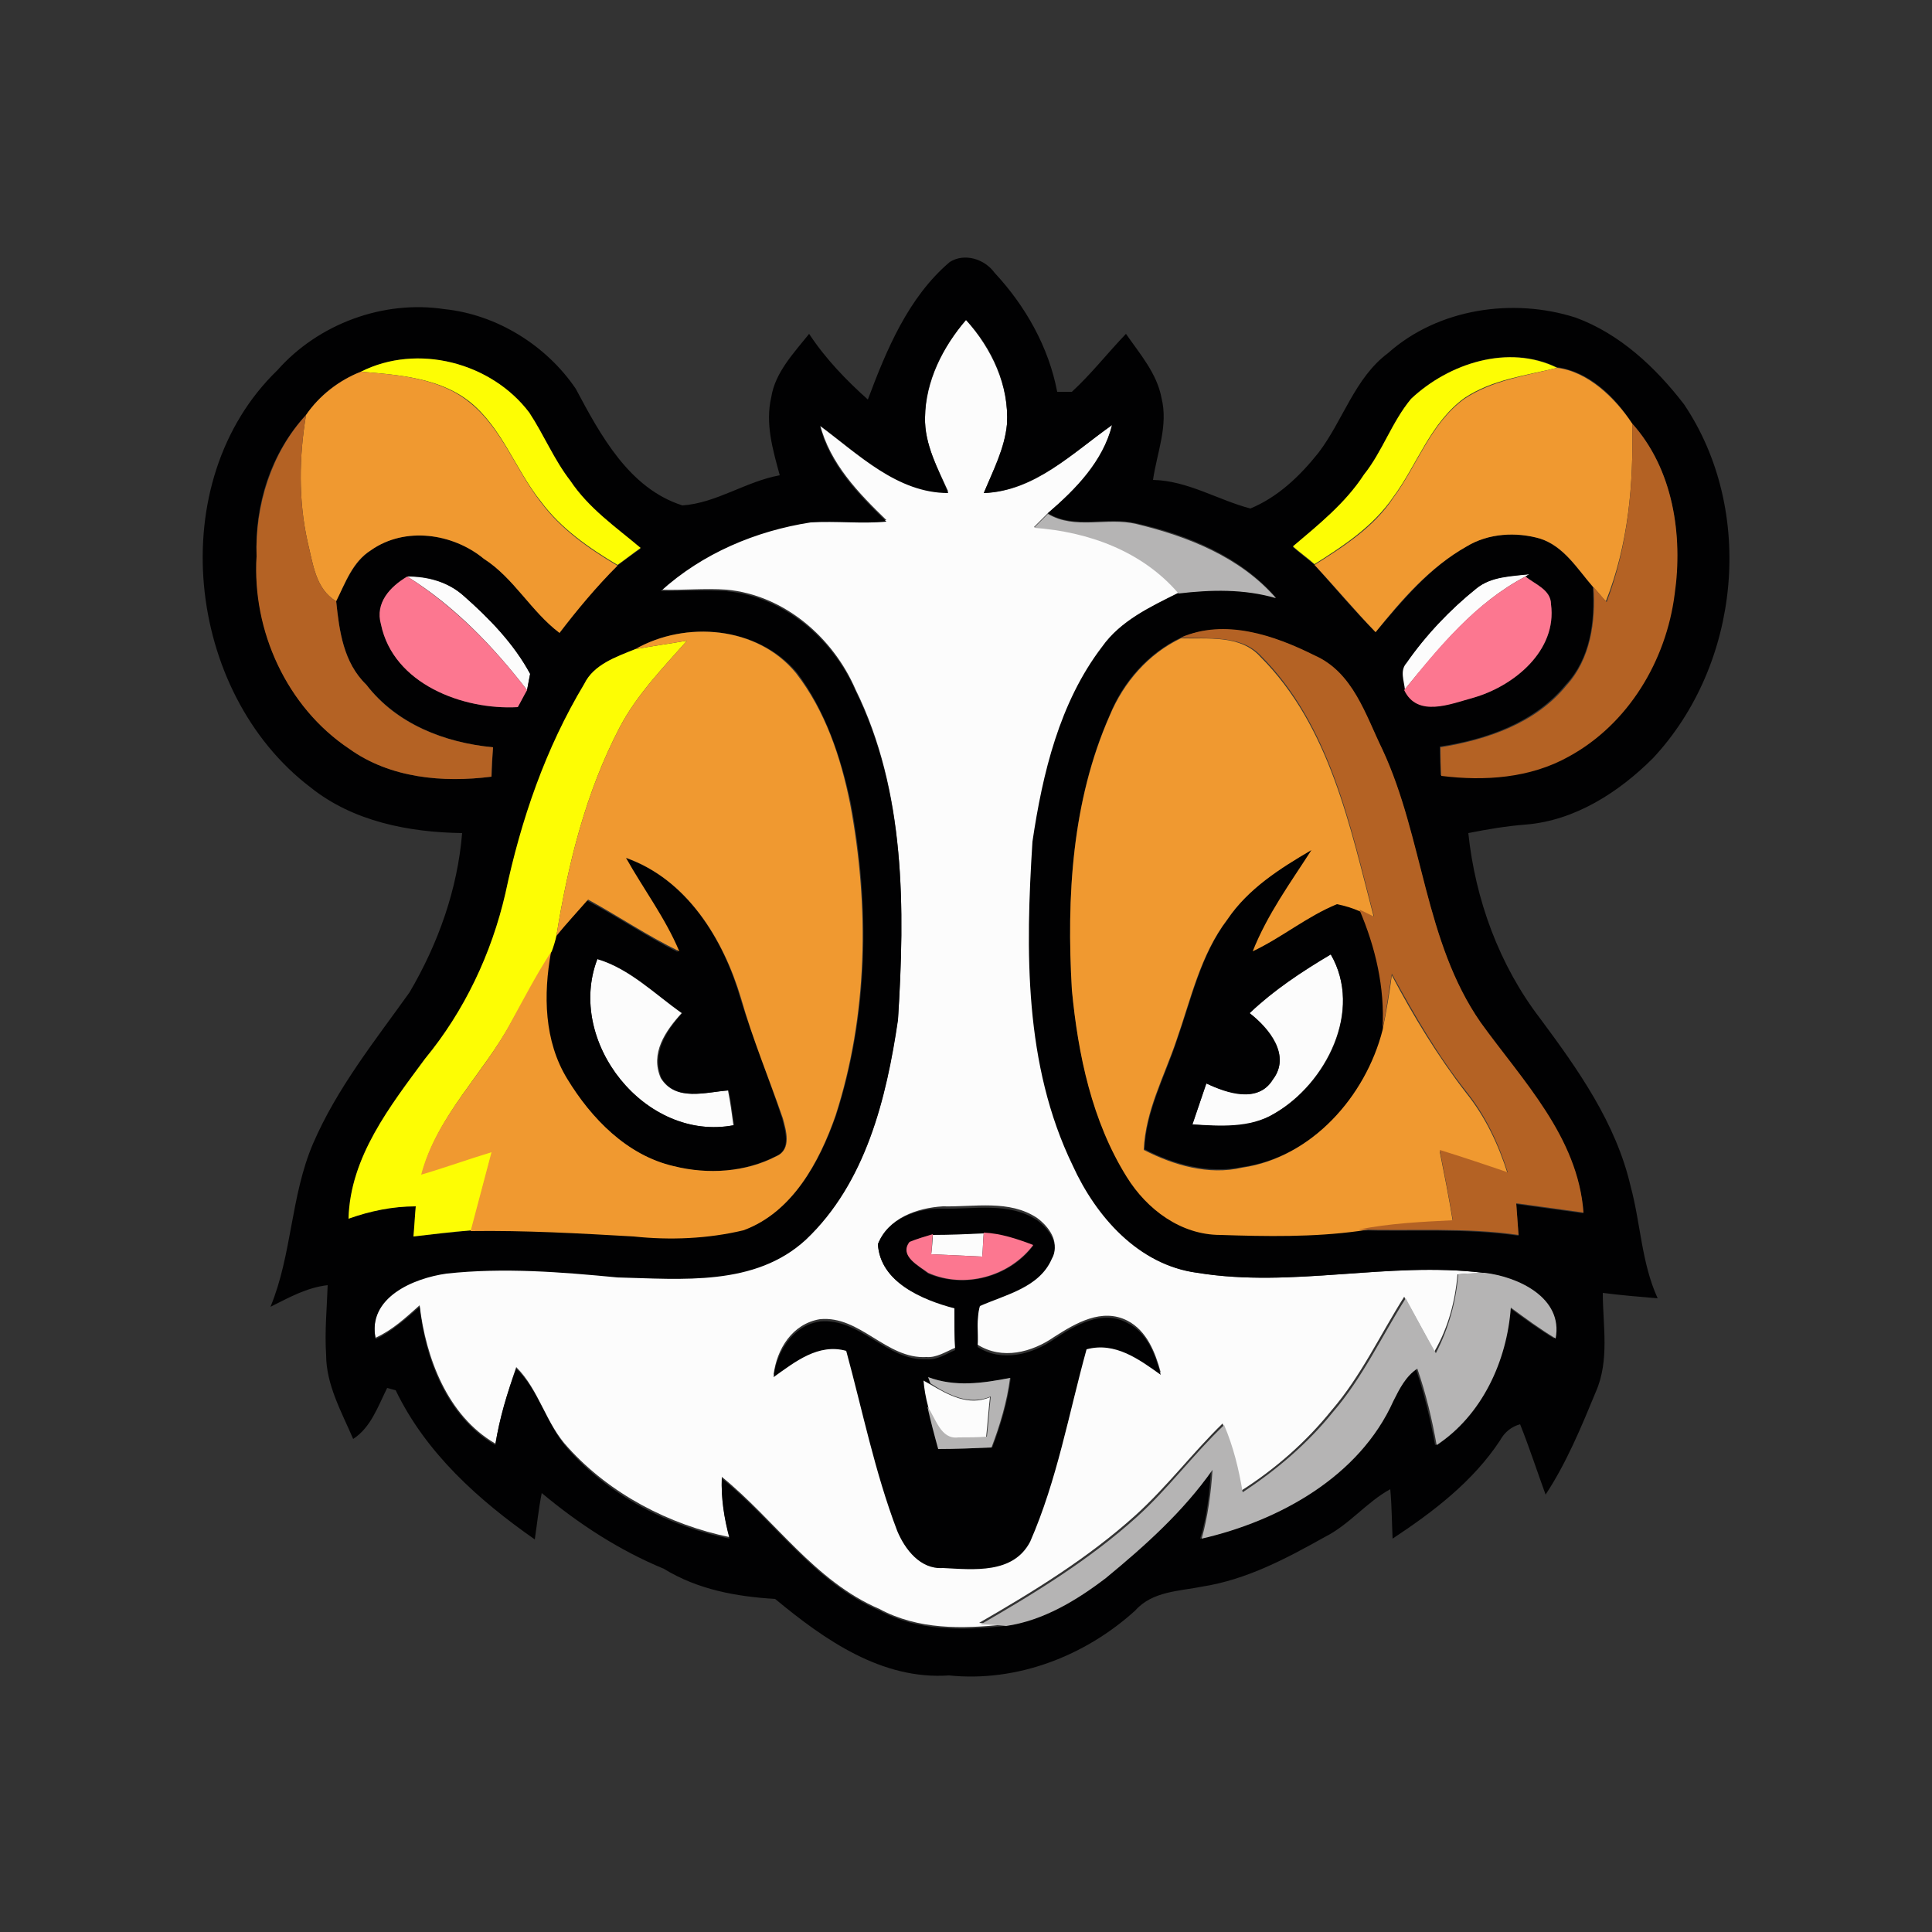 <?xml version="1.0" encoding="utf-8"?>
<!-- Generator: Adobe Illustrator 26.0.3, SVG Export Plug-In . SVG Version: 6.00 Build 0)  -->
<svg version="1.1" id="Layer_1" xmlns="http://www.w3.org/2000/svg" xmlns:xlink="http://www.w3.org/1999/xlink" x="0px" y="0px"
	 viewBox="0 0 250 250" style="enable-background:new 0 0 250 250;" xml:space="preserve">
<rect x="0" y="0" width="250" height="250" fill="#333333" stroke="none"/>
<style type="text/css">
	.st0{fill:#FCFCFC;}
	.st1{fill:#010102;}
	.st2{fill:#FDFD04;}
	.st3{fill:#F09930;}
	.st4{fill:#B46224;}
	.st5{fill:#B5B4B4;}
	.st6{fill:#FC7790;}
</style>
<g id="_x23_fcfcfcff">
	<path class="st0" d="M119.7,54c0.1-4.7,2.3-9.1,5.3-12.6c3.3,3.7,5.6,8.5,5.3,13.5c-0.3,3.1-1.8,6-3,8.9c6.6-0.2,11.5-5.2,16.6-8.8
		c-1.1,4.8-4.7,8.3-8.3,11.4c-0.6,0.6-1.2,1.2-1.8,1.8c7.1,0.5,14,3,18.8,8.5c-3.6,1.8-7.5,3.6-9.9,7c-5.5,7.2-7.6,16.4-9,25.2
		c-0.9,14.1-1,28.9,5.2,41.9c3,6.6,8.5,12.9,16.1,13.9c12.3,2,24.7-1.5,37,0c-1.1,0.1-2.2,0.1-3.4,0.2c-0.3,3.5-1.2,6.9-3,10
		c-1.3-2.4-2.6-4.8-3.9-7.1c-3.1,4.9-5.6,10.3-9.4,14.7c-3.3,4.1-7.3,7.6-11.7,10.4c-0.5-3-1.2-5.9-2.4-8.7
		c-3.9,3.8-7.2,8.2-11.3,11.9c-6.1,5.5-13.1,9.8-20.2,13.9c0.8,0.1,2.5,0.2,3.3,0.2c-5.5,0.6-11.2,0.7-16.2-2
		c-8.4-3.6-13.5-11.5-20.4-17.1c-0.1,2.7,0.3,5.3,1,7.8c-7.8-1.6-15.5-5.6-20.9-11.6c-2.9-3.1-3.7-7.4-6.7-10.4
		c-1.1,3.2-2.1,6.5-2.7,9.9c-6.2-3.6-9-11.1-9.8-17.9c-1.8,1.6-3.5,3.2-5.7,4.2c-1.1-5.4,4.9-7.8,9.2-8.5c7.3-0.7,14.7-0.2,22.1,0.5
		c8.2,0.2,17.8,1.2,24.4-4.9c7.8-7.3,10.4-18.2,11.9-28.4c0.9-14.3,1-29.4-5.5-42.6c-2.9-6.7-9.2-12.2-16.7-12.9
		c-2.8-0.2-5.7,0.1-8.5,0c5.3-4.9,12.3-7.8,19.4-8.9c3.3-0.2,6.5,0.2,9.8-0.1c-3.6-3.5-7.3-7.3-8.6-12.4c5,3.7,10,8.7,16.6,8.7
		C121.4,60.7,119.6,57.5,119.7,54 M113.6,161c0.3,4.9,5.7,7.2,9.9,8c0,1.8,0,3.6,0.1,5.4c-1.2,0.5-2.4,1.3-3.7,1.2
		c-5.2,0.3-8.6-5.4-13.8-4.9c-3.6,0.6-5.6,3.9-6,7.2c2.8-2,5.7-4.3,9.4-3.4c2.2,7.8,3.8,15.8,6.6,23.3c1,2.4,3,5,5.9,4.8
		c4,0.2,9.1,0.8,11.3-3.4c3.5-7.9,5-16.6,7.3-24.9c3.7-1,6.8,1.3,9.6,3.3c-0.7-2.6-1.8-5.4-4.3-6.7c-3.3-1.7-6.7,0.3-9.5,2.1
		c-2.9,2-6.7,3-9.9,1c0.1-1.8-0.2-3.6,0.3-5.3c3.3-1.5,7.7-2.3,9.3-6.1c1.1-1.9-0.4-3.9-1.9-5c-3.6-2.4-8.1-1.4-12.2-1.5
		C118.7,156.3,114.9,157.6,113.6,161z"/>
	<path class="st0" d="M52.7,74.6c2.6,0,5.3,0.7,7.3,2.5c3.3,2.9,6.5,6.2,8.6,10.1c-0.1,0.5-0.3,1.5-0.4,2.1
		C63.8,83.6,58.8,78.4,52.7,74.6z"/>
	<path class="st0" d="M191.1,76.1c1.9-1.5,4.4-1.6,6.8-1.8l-0.5,0.3c-6.5,3.4-11.1,9.1-15.7,14.7c-0.1-1.1-0.7-2.5,0.2-3.5
		C184.5,82.2,187.6,78.9,191.1,76.1z"/>
	<path class="st0" d="M77.3,124.1c4.2,1.3,7.4,4.5,10.9,7c-2.1,2.3-4.1,5.2-2.7,8.4c1.9,3.1,5.8,1.8,8.7,1.6c0.3,1.5,0.5,3,0.7,4.5
		C83.5,147.8,73.2,134.8,77.3,124.1z"/>
	<path class="st0" d="M161.7,131.1c3.2-3,6.8-5.4,10.5-7.6c4.2,7.2-0.6,16.7-7.3,20.6c-3.2,2-7.1,1.7-10.6,1.4
		c0.6-1.8,1.2-3.5,1.8-5.3c2.7,1.2,6.7,2.6,8.6-0.5C167.1,136.5,164.2,133,161.7,131.1z"/>
	<path class="st0" d="M120.7,159.7c2.2,0,4.4,0,6.6-0.2c-0.1,1-0.1,2-0.2,3.1c-2.2-0.1-4.4-0.2-6.6-0.3
		C120.6,161.6,120.7,160.3,120.7,159.7z"/>
	<path class="st0" d="M119.4,178.6l0.9,0.5c2.4,1.4,5,2.9,7.8,1.7c-0.2,1.7-0.3,3.4-0.5,5.2c-1.2,0.1-2.5,0.1-3.7,0.1
		c-2.3,0.2-3-2.5-4-4C119.7,180.9,119.5,179.8,119.4,178.6z"/>
</g>
<g id="_x23_010102ff">
	<path class="st1" d="M122.9,33.9c1.9-1.2,4.5-0.4,5.8,1.4c4,4.3,7,9.6,8.1,15.4c0.5,0,1.4,0,1.9,0c2.5-2.3,4.6-5,7-7.5
		c1.8,2.6,4,5.1,4.6,8.3c0.9,3.6-0.6,7.1-1.1,10.6c4.5,0.1,8.4,2.6,12.6,3.7c3.6-1.5,6.4-4.2,8.8-7.2c3.2-4.2,4.7-9.7,9-12.9
		c6.5-5.8,16.2-7.2,24.3-4.6c5.7,2.1,10.3,6.4,14,11.2c9.3,13.8,7.3,33.7-4,45.8c-4.4,4.4-10.1,8.1-16.5,8.6
		c-2.5,0.2-4.9,0.6-7.4,1.1c0.9,8.6,4,17.1,9.3,24c4.9,6.6,9.8,13.5,11.7,21.7c1.3,4.8,1.4,9.9,3.5,14.5c-2.4-0.2-4.8-0.4-7.1-0.7
		c0,4.2,0.9,8.7-0.9,12.8c-1.9,4.6-3.8,9.2-6.5,13.3c-1.1-3-2.1-6.1-3.3-9.1c-1.1,0.3-2,1-2.6,2.1c-3.5,5.3-8.6,9.2-13.9,12.7
		c-0.1-2.1-0.1-4.3-0.3-6.4c-3.1,1.7-5.3,4.6-8.5,6.2c-5,2.8-10.1,5.5-15.8,6.4c-3,0.6-6.5,0.6-8.7,3.1c-6.5,5.9-15.3,9.3-24.1,8.4
		c-8.7,0.6-16.1-4.6-22.5-9.9c-5-0.3-10-1.2-14.4-3.9c-5.8-2.4-11-5.8-15.8-9.8c-0.4,2-0.6,4-0.9,6c-7.3-5.1-14.1-11.2-18-19.3
		c-0.3-0.1-0.8-0.2-1.1-0.3c-1.2,2.4-2.1,5.1-4.4,6.6c-1.5-3.5-3.5-7-3.5-10.9c-0.2-3,0.1-6,0.2-9c-2.7,0.3-5,1.6-7.4,2.8
		c2.8-6.8,2.6-14.3,5.5-21.1c3.1-7.2,8-13.3,12.5-19.6c3.7-6.3,6.2-13.3,6.8-20.6c-6.9-0.1-14.1-1.5-19.6-5.9
		C24,89.6,21,62.3,35.9,47.9c5.3-6,13.7-9.1,21.6-7.9c6.8,0.7,13.2,4.7,17,10.3c3.2,6,6.9,12.9,13.8,15.1c4.4-0.3,8.2-3.1,12.6-3.9
		c-0.9-3.3-1.9-6.7-1.1-10.1c0.5-3.2,2.9-5.7,4.9-8.2c2.1,3.2,4.8,6,7.6,8.5C114.7,45.3,117.5,38.5,122.9,33.9 M119.7,54
		c-0.1,3.5,1.7,6.7,3,9.8c-6.6,0-11.6-5-16.6-8.7c1.2,5,5,8.9,8.6,12.4c-3.2,0.3-6.5-0.1-9.8,0.1c-7.1,1.1-14,4-19.4,8.9
		c2.8,0,5.7-0.2,8.5,0c7.5,0.7,13.8,6.2,16.7,12.9c6.5,13.2,6.4,28.2,5.5,42.6c-1.5,10.2-4.2,21.1-11.9,28.4
		c-6.6,6.1-16.1,5.1-24.4,4.9c-7.3-0.7-14.7-1.3-22.1-0.5c-4.3,0.6-10.3,3.1-9.2,8.5c2.1-1,3.9-2.6,5.7-4.2
		c0.7,6.8,3.6,14.3,9.8,17.9c0.5-3.4,1.5-6.7,2.7-9.9c3,2.9,3.9,7.3,6.7,10.4c5.4,6.1,13,10,20.9,11.6c-0.7-2.6-1.1-5.2-1-7.8
		c6.9,5.6,12,13.5,20.4,17.1c5,2.7,10.8,2.6,16.2,2c4.8-0.7,9.1-3.3,12.9-6.2c5-4.2,10-8.6,13.8-14c-0.2,3-0.5,6-1.4,8.9
		c10.1-2.3,20.4-8,24.8-17.8c0.8-1.6,1.6-3.2,3.1-4.2c1.1,3.2,1.9,6.6,2.5,9.9c5.9-3.9,9.1-10.9,9.6-17.8c1.9,1.4,3.8,2.8,5.8,4
		c1.1-5.3-4.9-8-9.2-8.5c-12.4-1.5-24.7,2-37,0c-7.6-1-13.1-7.3-16.1-13.9c-6.3-13-6.1-27.8-5.2-41.9c1.3-8.8,3.5-18,9-25.2
		c2.4-3.4,6.3-5.2,9.9-7c4.2-0.5,8.5-0.5,12.6,0.6c-4.6-5.3-11.4-8.1-18.1-9.6c-3.8-0.9-8,0.8-11.4-1.3c3.6-3.1,7.1-6.7,8.3-11.4
		c-5.1,3.6-10,8.5-16.6,8.8c1.2-2.9,2.7-5.7,3-8.9c0.3-5-1.9-9.9-5.3-13.5C122,44.9,119.7,49.3,119.7,54 M46.7,48.1
		c-2.9,1.1-5.4,3.1-7.1,5.6C35,58.6,32.9,65.4,33.2,72c-0.5,9.6,3.9,19.5,12,24.9c5.3,3.8,12.1,4.4,18.4,3.6
		c0.1-1.3,0.1-2.6,0.2-3.8c-6.2-0.6-12.4-3-16.4-8.1c-2.9-2.8-3.5-6.9-3.9-10.8c1.2-2.4,2.2-5.1,4.5-6.6c4.4-3.1,10.6-2.2,14.6,1.1
		c3.9,2.5,6.1,6.8,9.8,9.6c2.3-3.1,4.7-6.1,7.5-8.7c1-0.8,2-1.5,3-2.2c-3.2-2.7-6.8-5.2-9.1-8.7c-2.1-2.8-3.4-6-5.3-8.8
		C63.6,46.9,54.1,44.4,46.7,48.1 M182.6,51.6c-2.5,3-3.7,6.8-6.1,9.9c-2.4,3.7-5.9,6.5-9.2,9.3c0.9,0.8,1.9,1.5,2.8,2.3
		c2.6,2.9,5.1,5.9,7.9,8.7c3.5-4.1,7-8.4,11.8-11.1c2.8-1.7,6.4-1.9,9.5-1c3,1,4.8,3.9,6.8,6.2c0.3,4.5-0.3,9.3-3.5,12.7
		c-4,4.9-10.3,7.1-16.3,8c0,1.2,0.1,2.5,0.1,3.7c5.6,0.7,11.5,0.3,16.5-2.5c7.7-4.1,12.6-12.4,13.7-21c1.2-7.6-0.1-16.2-5.5-22.1
		c-2.1-3.4-5.6-6.7-9.7-7.2C195.2,44.5,187.5,47,182.6,51.6 M52.7,74.6c-2.2,1.3-4.2,3.4-3.4,6.2c1.6,7.7,10.6,11.1,17.7,10.7
		c0.3-0.6,0.9-1.7,1.2-2.2c0.1-0.5,0.3-1.6,0.4-2.1c-2.1-3.9-5.3-7.2-8.6-10.1C58,75.3,55.3,74.5,52.7,74.6 M191.1,76.1
		c-3.5,2.8-6.6,6.1-9.1,9.7c-0.9,1-0.3,2.3-0.2,3.5c1.7,3.5,6,1.7,8.8,1c5.3-1.5,10.9-6.1,10.1-12.1c0-1.9-2.1-2.6-3.3-3.6l0.5-0.3
		C195.5,74.6,193,74.6,191.1,76.1 M152.8,82.5c-4.2,2-7.5,5.7-9.2,10c-4.9,11.1-5.6,23.5-4.9,35.5c0.8,8.4,2.6,16.9,7.1,24.2
		c2.6,4.1,7.1,7.5,12.1,7.5c6,0.2,12,0.3,17.9-0.5c6.9,0.2,13.8-0.3,20.7,0.7c-0.1-1.4-0.2-2.7-0.3-4.1c2.9,0.4,5.8,0.8,8.7,1.2
		c-0.7-9.7-7.9-17-13.3-24.6c-7.3-10.6-7.4-23.9-12.7-35.3c-2.2-4.5-3.8-10-8.8-12.2C164.9,82.2,158.5,80.1,152.8,82.5 M82.2,84
		c-2.5,1-5.3,2-6.6,4.5c-4.9,8.4-8.1,17.6-10.2,27.1c-1.8,7.8-5.2,15.2-10.4,21.4c-4.5,6.1-9.7,12.7-9.9,20.7c2.8-1,5.7-1.6,8.7-1.6
		c-0.1,1-0.2,2.9-0.3,3.9c2.5-0.3,5-0.5,7.5-0.8c7,0,14.1,0.3,21.1,0.7c4.7,0.5,9.6,0.3,14.2-0.8c6.3-2.3,9.8-8.8,11.9-14.8
		c4.2-13,4.4-27.1,1.9-40.4c-1.3-6-3.3-12-7-16.9C98,81,88.7,80.3,82.2,84z"/>
	<path class="st1" d="M158.9,118.9c2.7-4,6.8-6.6,10.9-9c-2.7,4.3-5.7,8.4-7.6,13.1c3.8-1.8,7-4.5,10.9-6.1c1,0.2,2,0.4,2.9,0.9
		c2.1,4.9,3.3,10.1,3,15.4c-2.2,8.6-9.1,16.5-18.2,17.8c-4.4,0.9-8.9-0.3-12.7-2.3c0.2-5,2.7-9.5,4.2-14.1
		C154.2,129.2,155.4,123.5,158.9,118.9 M161.7,131.1c2.5,2,5.4,5.5,3,8.6c-1.9,3.1-5.9,1.8-8.6,0.5c-0.6,1.8-1.2,3.5-1.8,5.3
		c3.6,0.2,7.4,0.5,10.6-1.4c6.8-3.9,11.5-13.3,7.3-20.6C168.5,125.7,164.8,128.1,161.7,131.1z"/>
	<path class="st1" d="M80.9,111c7.9,2.7,12.7,10.5,14.9,18.2c1.6,5.2,3.7,10.3,5.4,15.5c0.4,1.6,1.2,4.1-0.8,4.9
		c-4.1,2.1-8.9,2.4-13.3,1.3c-6-1.4-10.6-6.2-13.8-11.3c-3-4.9-3.1-10.9-2.1-16.4c0.1-0.5,0.4-1.5,0.6-2c1.4-1.6,2.8-3.1,4.1-4.7
		c4,2.1,7.8,4.7,11.8,6.7C86,118.8,83.2,115,80.9,111 M77.3,124.1c-4.1,10.7,6.2,23.7,17.7,21.5c-0.2-1.5-0.4-3-0.7-4.5
		c-2.9,0.2-6.8,1.5-8.7-1.6c-1.3-3.2,0.6-6.1,2.7-8.4C84.7,128.6,81.5,125.3,77.3,124.1z"/>
	<path class="st1" d="M113.6,161c1.3-3.3,5.1-4.7,8.4-4.6c4,0.1,8.6-0.9,12.2,1.5c1.5,1.1,3,3.1,1.9,5c-1.6,3.7-5.9,4.6-9.3,6.1
		c-0.5,1.7-0.2,3.5-0.3,5.3c3.1,2,7,1,9.9-1c2.7-1.8,6.2-3.9,9.5-2.1c2.6,1.3,3.6,4.1,4.3,6.7c-2.8-2-5.9-4.3-9.6-3.3
		c-2.3,8.3-3.8,16.9-7.3,24.9c-2.2,4.2-7.3,3.6-11.3,3.4c-2.9,0.2-4.9-2.4-5.9-4.8c-2.9-7.6-4.5-15.6-6.6-23.3
		c-3.6-1-6.6,1.4-9.4,3.4c0.4-3.3,2.5-6.7,6-7.2c5.2-0.5,8.6,5.1,13.8,4.9c1.4,0.1,2.5-0.7,3.7-1.2c-0.1-1.8-0.1-3.6-0.1-5.4
		C119.3,168.2,113.9,165.9,113.6,161 M117.7,160.7c-1.4,1.8,1.2,3.1,2.4,4.1c4.7,2,10.5,0.5,13.6-3.6c-2.1-0.8-4.1-1.5-6.4-1.6
		c-2.2,0.1-4.4,0.2-6.6,0.2C119.7,160,118.7,160.3,117.7,160.7 M120.1,178.2l0.3,0.9l-0.9-0.5c0.1,1.2,0.3,2.3,0.6,3.4
		c0.4,1.9,0.9,3.7,1.4,5.5c2.3,0,4.6-0.1,6.9-0.2c1.1-2.9,2-5.9,2.4-9C127.1,179,123.6,179.5,120.1,178.2z"/>
</g>
<g id="_x23_fdfd04ff">
	<path class="st2" d="M46.7,48.1c7.3-3.7,16.9-1.2,21.8,5.3c1.9,2.9,3.2,6.1,5.3,8.8c2.4,3.6,5.9,6,9.1,8.7c-1,0.7-2,1.5-3,2.2
		c-3.7-2.2-7.3-4.7-9.9-8.2c-3.3-4.1-5-9.5-9.2-12.9C56.9,48.9,51.6,48.5,46.7,48.1z"/>
	<path class="st2" d="M182.6,51.6c4.9-4.6,12.6-7.1,18.9-4c-4.1,1-8.4,1.5-12,3.9c-4.4,3.2-6.1,8.6-9.2,12.8
		c-2.6,3.8-6.4,6.3-10.2,8.7c-0.9-0.8-1.9-1.5-2.8-2.3c3.3-2.8,6.8-5.6,9.2-9.3C178.9,58.4,180.1,54.6,182.6,51.6z"/>
	<path class="st2" d="M82.2,84c2.2-0.4,4.4-0.7,6.7-1.1c-3.1,3.5-6.5,7-8.7,11.2c-4.4,8.4-6.7,17.7-8.2,27c-0.1,0.5-0.4,1.5-0.6,2
		c-1.8,3-3.5,6.1-5.2,9.1c-3.6,6.7-9.6,12.1-11.6,19.7c3-1,6-2,9.1-2.9c-0.9,3.4-1.8,6.8-2.7,10.2c-2.5,0.2-5,0.5-7.5,0.8
		c0.1-1,0.2-2.9,0.3-3.9c-3,0-5.9,0.6-8.7,1.6c0.2-8,5.4-14.6,9.9-20.7c5.1-6.2,8.6-13.6,10.4-21.4c2-9.5,5.2-18.8,10.2-27.1
		C76.8,86,79.7,85,82.2,84z"/>
</g>
<g id="_x23_f09930ff">
	<path class="st3" d="M39.6,53.7c1.7-2.5,4.3-4.5,7.1-5.6c4.9,0.4,10.2,0.8,14.1,4c4.2,3.4,5.9,8.7,9.2,12.9c2.6,3.5,6.2,6,9.9,8.2
		c-2.7,2.7-5.2,5.7-7.5,8.7c-3.7-2.8-5.9-7.1-9.8-9.6c-4-3.3-10.2-4.2-14.6-1.1c-2.4,1.5-3.3,4.2-4.5,6.6c-2.7-1.6-3-4.9-3.7-7.7
		C38.6,64.7,38.7,59.1,39.6,53.7z"/>
	<path class="st3" d="M201.5,47.6c4,0.5,7.5,3.9,9.7,7.2c0.2,7.8-0.5,15.7-3.4,23c-0.6-0.6-1.1-1.3-1.7-1.9c-2-2.3-3.7-5.2-6.8-6.2
		c-3.1-0.9-6.7-0.7-9.5,1c-4.8,2.7-8.4,6.9-11.8,11.1c-2.7-2.8-5.2-5.8-7.9-8.7c3.8-2.4,7.7-4.9,10.2-8.7c3.1-4.2,4.8-9.6,9.2-12.8
		C193.1,49.2,197.5,48.6,201.5,47.6z"/>
	<path class="st3" d="M82.2,84c6.5-3.7,15.8-3,20.8,3.1c3.8,4.9,5.8,10.9,7,16.9c2.5,13.3,2.3,27.4-1.9,40.4
		c-2.1,6-5.6,12.5-11.9,14.8c-4.6,1.1-9.5,1.3-14.2,0.8c-7-0.4-14-0.8-21.1-0.7c0.9-3.4,1.8-6.8,2.7-10.2c-3,0.9-6,2-9.1,2.9
		c2-7.6,8-12.9,11.6-19.7c1.7-3.1,3.3-6.2,5.2-9.1c-1,5.5-0.9,11.5,2.1,16.4c3.1,5.1,7.7,9.9,13.8,11.3c4.4,1.1,9.3,0.8,13.3-1.3
		c2-0.9,1.2-3.4,0.8-4.9c-1.8-5.2-3.9-10.2-5.4-15.5c-2.3-7.7-7-15.4-14.9-18.2c2.3,4.1,5.1,7.8,6.9,12.1c-4.1-2-7.8-4.5-11.8-6.7
		c-1.4,1.6-2.8,3.1-4.1,4.7c1.5-9.3,3.8-18.6,8.2-27c2.2-4.2,5.6-7.7,8.7-11.2C86.6,83.3,84.4,83.6,82.2,84z"/>
	<path class="st3" d="M143.6,92.6c1.8-4.3,5-8,9.2-10c3.5,0.1,7.7-0.5,10.3,2.4c9,9,11.6,22,14.7,33.8c-0.5-0.2-1.4-0.7-1.9-0.9
		c-0.9-0.4-1.9-0.7-2.9-0.9c-3.9,1.6-7.1,4.3-10.9,6.1c1.9-4.8,4.9-8.9,7.6-13.1c-4.1,2.4-8.2,5-10.9,9c-3.5,4.6-4.7,10.3-6.6,15.7
		c-1.6,4.7-4,9.1-4.2,14.1c3.9,2,8.4,3.3,12.7,2.3c9-1.3,16-9.2,18.2-17.8c0.5-2.4,0.9-4.8,1.2-7.1c2.8,5.3,5.9,10.4,9.6,15.2
		c2.5,3.1,4.2,6.7,5.4,10.5c-2.9-1-5.8-2-8.8-2.9c0.6,3,1.2,6,1.7,9.1c-4.1,0.2-8.2,0.5-12.2,1.2c-5.9,0.8-11.9,0.7-17.9,0.5
		c-5.1,0-9.5-3.3-12.1-7.5c-4.5-7.2-6.3-15.8-7.1-24.2C138,116.1,138.7,103.7,143.6,92.6z"/>
</g>
<g id="_x23_b46224ff">
	<path class="st4" d="M33.2,72c-0.2-6.6,1.9-13.4,6.4-18.3c-0.9,5.4-1,11,0.2,16.4c0.7,2.8,1,6.1,3.7,7.7c0.4,3.8,0.9,7.9,3.9,10.8
		c3.9,5.1,10.1,7.5,16.4,8.1c-0.1,1.3-0.2,2.6-0.2,3.8c-6.3,0.8-13.1,0.2-18.4-3.6C37.1,91.5,32.6,81.6,33.2,72z"/>
	<path class="st4" d="M211.2,54.8c5.3,5.9,6.6,14.5,5.5,22.1c-1.1,8.6-6,16.8-13.7,21c-5,2.8-10.9,3.2-16.5,2.5
		c-0.1-1.2-0.1-2.5-0.1-3.7c6.1-1,12.3-3.1,16.3-8c3.1-3.4,3.8-8.2,3.5-12.7c0.6,0.6,1.1,1.3,1.7,1.9
		C210.7,70.5,211.4,62.6,211.2,54.8z"/>
	<path class="st4" d="M152.8,82.5c5.7-2.5,12.1-0.3,17.3,2.3c5,2.2,6.6,7.7,8.8,12.2c5.3,11.4,5.4,24.8,12.7,35.3
		c5.4,7.5,12.6,14.8,13.3,24.6c-2.9-0.4-5.8-0.8-8.7-1.2c0.1,1.4,0.2,2.7,0.3,4.1c-6.9-1-13.8-0.5-20.7-0.7c4-0.8,8.1-1,12.2-1.2
		c-0.5-3-1.1-6.1-1.7-9.1c2.9,0.9,5.9,1.9,8.8,2.9c-1.2-3.8-2.9-7.4-5.4-10.5c-3.7-4.7-6.7-9.9-9.6-15.2c-0.4,2.4-0.7,4.8-1.2,7.1
		c0.3-5.3-0.9-10.5-3-15.4c0.5,0.2,1.4,0.7,1.9,0.9c-3.1-11.9-5.7-24.8-14.7-33.8C160.5,82.1,156.3,82.7,152.8,82.5z"/>
</g>
<g id="_x23_b5b4b4ff">
	<path class="st5" d="M133.8,68.3c0.6-0.6,1.2-1.2,1.8-1.8c3.5,2.1,7.7,0.4,11.4,1.3c6.7,1.6,13.5,4.3,18.1,9.6
		c-4.1-1.2-8.4-1.1-12.6-0.6C147.8,71.3,140.8,68.8,133.8,68.3z"/>
	<path class="st5" d="M188.7,164.9c1.1-0.1,2.2-0.2,3.4-0.2c4.3,0.5,10.2,3.2,9.2,8.5c-2-1.2-3.9-2.6-5.8-4
		c-0.5,6.9-3.7,13.9-9.6,17.8c-0.6-3.4-1.4-6.7-2.5-9.9c-1.5,1-2.3,2.6-3.1,4.2c-4.4,9.8-14.8,15.5-24.8,17.8
		c0.8-2.9,1.2-5.9,1.4-8.9c-3.8,5.4-8.7,9.8-13.8,14c-3.8,2.9-8.1,5.5-12.9,6.2c-0.8-0.1-2.5-0.2-3.3-0.2
		c7.1-4.1,14.1-8.4,20.2-13.9c4.1-3.7,7.3-8.1,11.3-11.9c1.2,2.8,1.9,5.7,2.4,8.7c4.4-2.9,8.4-6.3,11.7-10.4
		c3.8-4.4,6.3-9.8,9.4-14.7c1.3,2.4,2.6,4.8,3.9,7.1C187.5,171.8,188.4,168.4,188.7,164.9z"/>
	<path class="st5" d="M120.1,178.2c3.5,1.3,7,0.8,10.6,0.1c-0.4,3.1-1.3,6.1-2.4,9c-2.3,0.1-4.6,0.2-6.9,0.2c-0.5-1.8-1-3.7-1.4-5.5
		c1.1,1.5,1.7,4.3,4,4c1.2,0,2.5,0,3.7-0.1c0.2-1.7,0.3-3.4,0.5-5.2c-2.8,1.2-5.5-0.2-7.8-1.7L120.1,178.2z"/>
</g>
<g id="_x23_fc7790ff">
	<path class="st6" d="M49.3,80.8c-0.8-2.8,1.2-4.9,3.4-6.2c6.1,3.9,11.1,9,15.5,14.7c-0.3,0.5-0.9,1.7-1.2,2.2
		C59.9,91.9,50.9,88.5,49.3,80.8z"/>
	<path class="st6" d="M181.7,89.3c4.5-5.6,9.2-11.3,15.7-14.7c1.2,1,3.3,1.7,3.3,3.6c0.8,6-4.8,10.6-10.1,12.1
		C187.7,91.1,183.4,92.9,181.7,89.3z"/>
	<path class="st6" d="M117.7,160.7c1-0.4,2-0.7,3-1c-0.1,0.6-0.1,2-0.2,2.6c2.2,0.1,4.4,0.2,6.6,0.3c0.1-1,0.1-2,0.2-3.1
		c2.2,0.1,4.3,0.8,6.4,1.6c-3.1,4.1-8.9,5.7-13.6,3.6C118.9,163.8,116.3,162.5,117.7,160.7z"/>
</g>
</svg>
